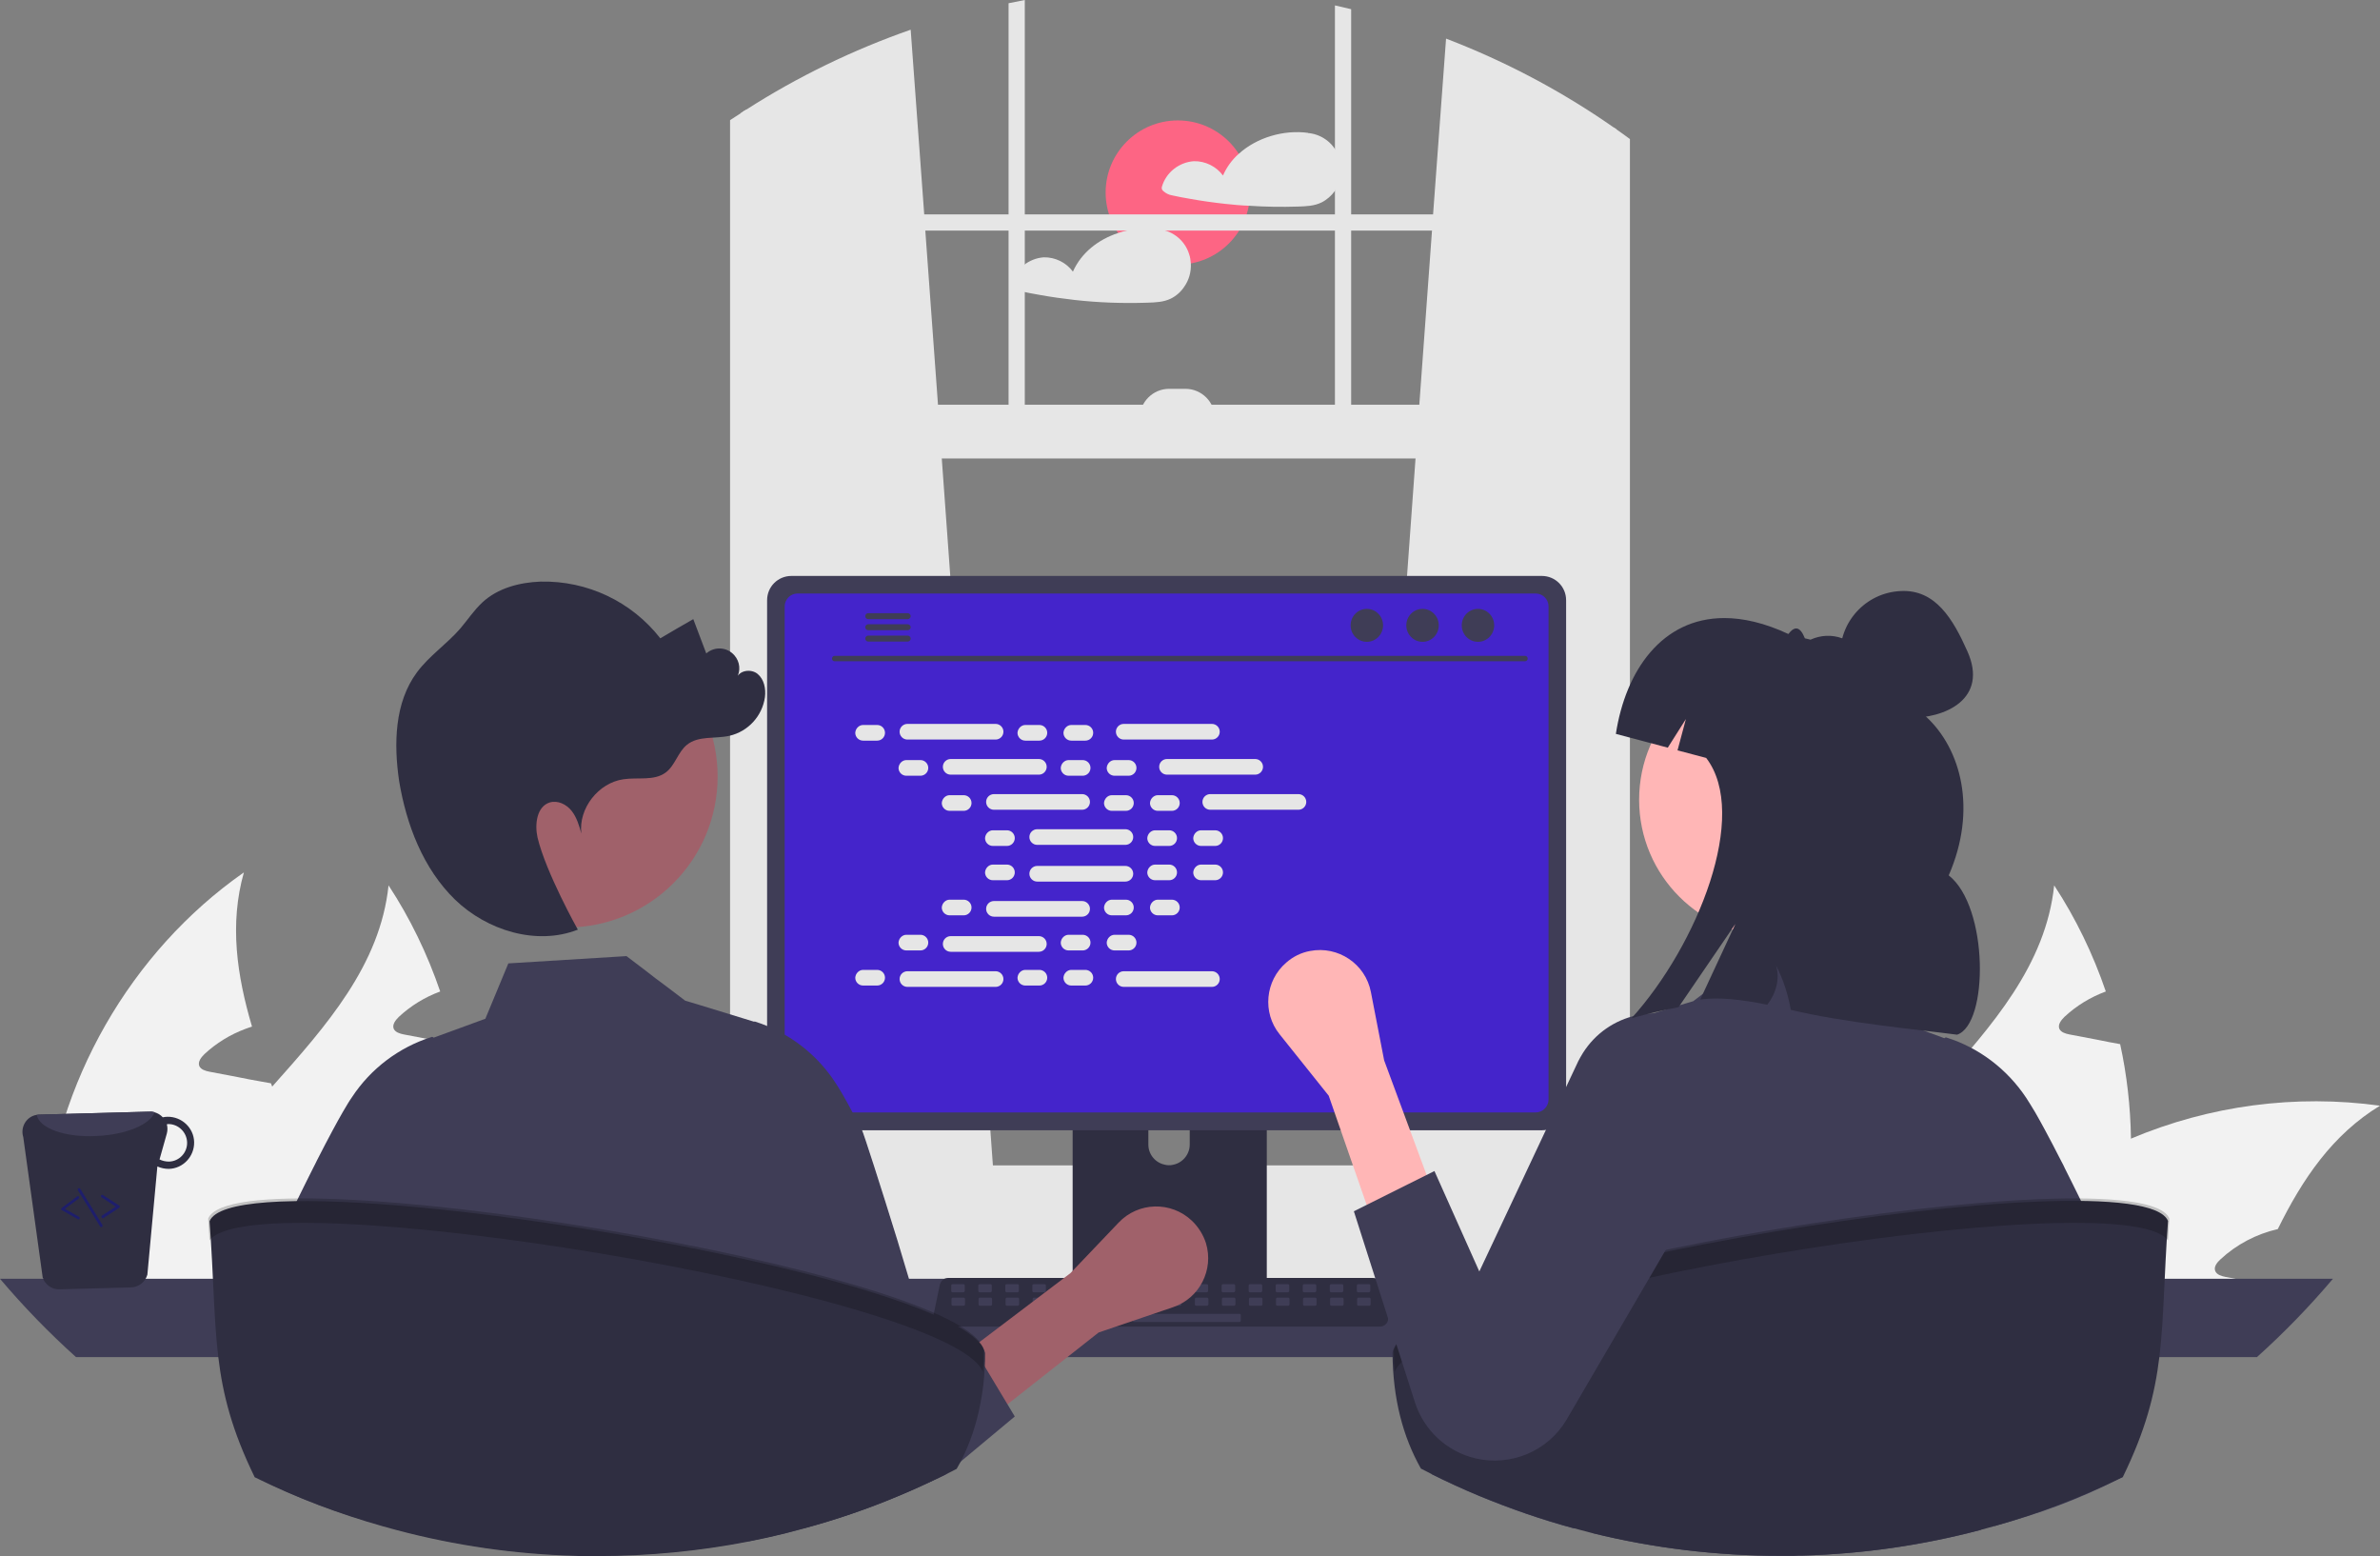 <svg width="716" height="468" viewBox="0 0 716 468" fill="none" xmlns="http://www.w3.org/2000/svg">
<rect x="0" y="0" width="716" height="468" fill="#808080" stroke="none"/>
<g clip-path="url(#clip0_141_208)">
<path d="M354.34 79.584C366.335 79.584 376.059 69.876 376.059 57.901C376.059 45.926 366.335 36.219 354.34 36.219C342.344 36.219 332.62 45.926 332.62 57.901C332.62 69.876 342.344 79.584 354.34 79.584Z" fill="#FD6584"/>
<path d="M402.903 47.588C401.682 43.527 398.103 40.523 393.792 40.035C393.711 40.035 393.711 40.035 393.629 40.035C393.548 40.035 393.548 40.035 393.467 39.954C386.227 38.98 378.092 41.335 372.642 46.288C370.609 48.075 368.982 50.349 367.924 52.785C365.891 50.024 362.555 48.4 359.139 48.481C354.665 48.806 350.76 51.892 349.54 56.196C349.377 56.764 349.622 57.251 350.11 57.576C350.76 58.145 351.574 58.551 352.387 58.713C354.177 59.119 355.966 59.444 357.837 59.769C361.417 60.419 364.914 60.906 368.575 61.312C370.934 61.555 373.293 61.799 375.733 61.88C380.614 62.205 385.576 62.286 390.538 62.124C392.978 62.043 395.338 61.962 397.534 60.906C399.161 60.094 400.544 58.876 401.601 57.414C403.391 54.572 403.879 50.917 402.903 47.588Z" fill="#E6E6E6"/>
<path d="M358.244 79.177C358.163 78.284 358.081 77.391 357.756 76.498C356.536 72.437 352.957 69.433 348.645 68.945C348.564 68.945 348.564 68.945 348.483 68.945C348.401 68.945 348.32 68.945 348.32 68.864C344.334 68.377 340.185 68.783 336.362 70.082C330.424 72.031 325.299 76.01 322.778 81.695C320.744 78.934 317.409 77.31 313.992 77.391C309.518 77.716 305.614 80.802 304.394 85.106C304.231 85.674 304.475 86.161 304.963 86.486C305.614 87.055 306.427 87.461 307.241 87.623C309.03 88.029 310.82 88.354 312.691 88.679C316.27 89.329 319.768 89.816 323.347 90.222C330.587 91.034 337.908 91.277 345.229 91.034C347.669 90.953 350.028 90.871 352.225 89.816C353.851 89.004 355.234 87.785 356.21 86.324C357.675 84.294 358.407 81.776 358.244 79.177Z" fill="#E6E6E6"/>
<path d="M641.081 342.29C641.406 357.07 639.373 371.85 635.062 385.98C634.899 386.467 634.736 387.036 634.573 387.523H545.419C546.721 381.27 548.754 375.18 551.439 369.414C558.841 353.66 570.962 340.26 582.919 326.861C599.351 308.427 615.457 290.236 617.979 266.28C624.487 276.187 629.693 286.988 633.516 298.195C628.879 299.9 624.649 302.499 621.07 305.828C620.094 306.803 619.037 308.102 619.525 309.401C620.013 310.457 621.314 310.863 622.534 311.107C625.381 311.675 628.229 312.162 631.076 312.731C633.353 313.218 635.55 313.624 637.827 314.03C639.861 323.288 640.918 332.789 641.081 342.29Z" fill="#F2F2F2"/>
<path d="M716 332.546C701.683 341.235 692.654 354.634 685.252 369.657C678.825 371.119 672.806 374.286 668.006 378.753C666.949 379.727 665.891 381.027 666.461 382.326C666.949 383.382 668.25 383.788 669.471 384.031C672.318 384.6 675.165 385.087 678.012 385.655C677.768 386.305 677.442 386.955 677.198 387.604H582.594C586.905 381.839 591.623 376.398 596.829 371.444C597.968 370.307 599.107 369.251 600.246 368.196C612.285 357.314 626.114 348.625 641.081 342.453C664.753 332.464 690.62 329.054 716 332.546Z" fill="#F2F2F2"/>
<path d="M598.375 387.523H514.264C513.776 380.783 513.857 374.043 514.345 367.302C517.68 325.805 540.294 286.257 574.459 262.382C570.067 277.893 572.344 293.322 576.9 308.752C576.249 308.995 575.598 309.158 575.029 309.401C570.392 311.107 566.162 313.705 562.583 317.035C561.607 318.009 560.549 319.309 561.037 320.608C561.525 321.664 562.827 322.07 564.047 322.313C566.894 322.882 569.741 323.369 572.588 323.938C574.866 324.425 577.144 324.831 579.421 325.237C580.479 325.399 581.536 325.643 582.594 325.805C582.757 326.13 582.838 326.536 583.001 326.861C588.288 341.478 594.145 356.258 596.829 371.282C597.48 375.017 597.968 378.834 598.212 382.651C598.294 384.275 598.375 385.899 598.375 387.523Z" fill="#F2F2F2"/>
<path d="M139.995 342.29C140.32 357.07 138.287 371.85 133.975 385.98C133.813 386.467 133.65 387.036 133.487 387.523H44.333C45.635 381.27 47.668 375.18 50.353 369.414C57.755 353.66 69.876 340.26 81.833 326.861C98.265 308.427 114.371 290.236 116.893 266.28C123.401 276.187 128.607 286.988 132.43 298.195C127.793 299.9 123.563 302.499 119.984 305.828C119.008 306.803 117.95 308.102 118.439 309.401C118.927 310.457 120.228 310.863 121.448 311.107C124.295 311.675 127.142 312.162 129.99 312.731C132.267 313.218 134.464 313.624 136.741 314.03C138.775 323.288 139.832 332.789 139.995 342.29Z" fill="#F2F2F2"/>
<path d="M214.914 332.546C200.597 341.235 191.568 354.634 184.165 369.657C177.739 371.119 171.72 374.286 166.92 378.753C165.863 379.727 164.805 381.027 165.375 382.326C165.863 383.382 167.164 383.788 168.384 384.031C171.232 384.6 174.079 385.087 176.926 385.655C176.682 386.305 176.356 386.955 176.112 387.604H81.508C85.819 381.839 90.537 376.398 95.743 371.444C96.882 370.307 98.021 369.251 99.16 368.196C111.199 357.314 125.027 348.625 139.995 342.453C163.666 332.464 189.534 329.054 214.914 332.546Z" fill="#F2F2F2"/>
<path d="M97.289 387.523H13.178C12.69 380.783 12.771 374.043 13.259 367.302C16.594 325.805 39.208 286.257 73.373 262.382C68.981 277.893 71.258 293.322 75.814 308.752C75.163 308.995 74.512 309.158 73.943 309.401C69.306 311.107 65.076 313.705 61.497 317.035C60.521 318.009 59.463 319.309 59.951 320.608C60.439 321.664 61.741 322.07 62.961 322.313C65.808 322.882 68.655 323.369 71.502 323.938C73.78 324.425 76.058 324.831 78.335 325.237C79.393 325.399 80.45 325.643 81.508 325.805C81.671 326.13 81.752 326.536 81.915 326.861C87.202 341.478 93.059 356.258 95.743 371.282C96.394 375.017 96.882 378.834 97.126 382.651C97.207 384.275 97.289 385.899 97.289 387.523Z" fill="#F2F2F2"/>
<path d="M410.305 352.279L485.468 358.938L486.281 359.019V38.898C486.037 38.736 485.712 38.492 485.468 38.33C469.768 27.367 452.848 18.434 435.034 11.613L431.129 64.479L430.804 69.351L426.981 121.812L425.842 137.972L410.468 350.492L410.305 352.279Z" fill="#E6E6E6"/>
<path d="M224.513 32.97C223.943 33.295 223.455 33.62 222.886 34.026V359.019L224.513 358.857L298.862 352.279L298.699 350.411L283.325 137.891L282.186 121.73L278.363 69.27L278.038 64.398L273.97 8.933C256.563 15.023 239.968 23.063 224.513 32.97Z" fill="#E6E6E6"/>
<path d="M222.886 34.026C221.828 34.757 220.689 35.407 219.632 36.137V363.405C219.632 371.606 224.513 378.428 231.02 380.215C232.078 380.539 233.135 380.621 234.274 380.621H475.706C476.764 380.621 477.903 380.458 478.96 380.215C481.401 379.565 483.597 378.266 485.305 376.398C488.64 372.906 490.43 368.196 490.348 363.405V41.822C489.047 40.847 487.664 39.873 486.281 38.898C486.037 38.736 485.712 38.492 485.468 38.33V363.405C485.468 364.46 485.305 365.516 485.061 366.49C483.922 371.363 480.099 374.855 475.706 374.855H234.274C228.905 374.855 224.513 369.739 224.513 363.323V32.97C223.943 33.295 223.455 33.62 222.886 34.026Z" fill="#E6E6E6"/>
<path d="M487.908 64.479H222.072V69.351H487.908V64.479Z" fill="#E6E6E6"/>
<path d="M406.482 2.761C404.855 2.355 403.228 2.03 401.601 1.624V133.018H406.482V2.761Z" fill="#E6E6E6"/>
<path d="M308.298 0C306.671 0.325 305.044 0.65 303.417 0.974V133.099H308.298V0Z" fill="#E6E6E6"/>
<path d="M169.93 372.175C169.93 374.936 170.499 377.697 171.476 380.296C171.882 381.27 172.37 382.245 172.94 383.219C173.672 384.437 174.485 385.574 175.38 386.63C179.529 391.34 185.467 394.02 191.731 394.02H510.034C522.073 394.02 531.835 384.275 531.835 372.256C531.835 360.237 522.073 350.492 510.034 350.492H191.812C179.773 350.411 170.011 360.156 169.93 372.175Z" fill="#E6E6E6"/>
<path d="M486.281 121.73H222.072V137.891H486.281V121.73Z" fill="#E6E6E6"/>
<path d="M365.484 125.791H342.87C342.87 120.918 346.856 116.939 351.736 116.939H356.617C361.498 116.939 365.484 120.918 365.484 125.791Z" fill="#E6E6E6"/>
<path d="M0 384.6C7.077 392.964 14.723 400.841 22.858 408.15H678.988C687.122 400.841 694.769 392.964 701.846 384.6H0Z" fill="#3F3D56"/>
<path d="M322.696 305.991V389.31H381.102V305.991C381.102 304.772 380.289 303.636 379.15 303.311C378.906 303.23 378.58 303.148 378.336 303.148H325.543C323.916 303.148 322.696 304.448 322.696 305.991ZM345.473 334.576C345.473 331.165 348.32 328.404 351.736 328.404C355.153 328.404 357.919 331.165 357.919 334.576V344.239C357.919 347.65 355.072 350.492 351.655 350.411C348.239 350.411 345.473 347.65 345.473 344.239V334.576Z" fill="#2F2E41"/>
<path d="M322.533 386.63V394.669C322.533 395.563 323.266 396.212 324.079 396.212H379.719C380.614 396.212 381.265 395.482 381.265 394.669V386.63H322.533Z" fill="#3F3D56"/>
<path d="M230.776 180.525V332.627C230.776 336.687 234.03 339.935 238.097 339.935H463.83C467.897 339.935 471.151 336.687 471.151 332.627V180.525C471.151 176.464 467.897 173.216 463.83 173.216H238.097C234.03 173.216 230.776 176.464 230.776 180.525Z" fill="#3F3D56"/>
<path d="M236.064 182.392V330.678C236.064 332.87 237.853 334.576 239.968 334.576H461.959C464.155 334.576 465.864 332.789 465.864 330.678V182.392C465.864 180.2 464.074 178.495 461.959 178.495H239.968C237.772 178.495 236.064 180.281 236.064 182.392Z" fill="#4424CB"/>
<path d="M281.292 398.08C281.78 398.649 282.43 398.973 283.162 398.973H415.186C416.487 398.973 417.626 397.918 417.626 396.537C417.626 396.375 417.626 396.212 417.545 396.05L415.511 386.305C415.348 385.493 414.779 384.843 413.965 384.519C413.721 384.437 413.396 384.356 413.071 384.356H285.196C284.871 384.356 284.627 384.437 284.301 384.519C283.569 384.843 283 385.493 282.756 386.305L280.722 396.05C280.641 396.781 280.803 397.512 281.292 398.08Z" fill="#2F2E41"/>
<path d="M411.85 388.66H408.597C408.353 388.66 408.19 388.498 408.19 388.254V386.63C408.19 386.386 408.353 386.224 408.597 386.224H411.85C412.095 386.224 412.257 386.386 412.257 386.63V388.254C412.257 388.416 412.095 388.66 411.85 388.66Z" fill="#3F3D56"/>
<path d="M403.716 388.66H400.462C400.218 388.66 400.055 388.498 400.055 388.254V386.63C400.055 386.386 400.218 386.224 400.462 386.224H403.716C403.96 386.224 404.123 386.386 404.123 386.63V388.254C404.123 388.416 403.96 388.66 403.716 388.66Z" fill="#3F3D56"/>
<path d="M395.581 388.66H392.328C392.084 388.66 391.921 388.498 391.921 388.254V386.63C391.921 386.386 392.084 386.224 392.328 386.224H395.581C395.825 386.224 395.988 386.386 395.988 386.63V388.254C395.988 388.416 395.825 388.66 395.581 388.66Z" fill="#3F3D56"/>
<path d="M387.447 388.66H384.193C383.949 388.66 383.786 388.498 383.786 388.254V386.63C383.786 386.386 383.949 386.224 384.193 386.224H387.447C387.691 386.224 387.854 386.386 387.854 386.63V388.254C387.854 388.416 387.691 388.66 387.447 388.66Z" fill="#3F3D56"/>
<path d="M379.312 388.66H376.059C375.815 388.66 375.652 388.498 375.652 388.254V386.63C375.652 386.386 375.815 386.224 376.059 386.224H379.312C379.556 386.224 379.719 386.386 379.719 386.63V388.254C379.719 388.416 379.556 388.66 379.312 388.66Z" fill="#3F3D56"/>
<path d="M371.178 388.66H367.924C367.68 388.66 367.517 388.498 367.517 388.254V386.63C367.517 386.386 367.68 386.224 367.924 386.224H371.178C371.422 386.224 371.585 386.386 371.585 386.63V388.254C371.585 388.416 371.422 388.66 371.178 388.66Z" fill="#3F3D56"/>
<path d="M363.043 388.66H359.79C359.546 388.66 359.383 388.498 359.383 388.254V386.63C359.383 386.386 359.546 386.224 359.79 386.224H363.043C363.287 386.224 363.45 386.386 363.45 386.63V388.254C363.45 388.416 363.287 388.66 363.043 388.66Z" fill="#3F3D56"/>
<path d="M354.909 388.66H351.655C351.411 388.66 351.248 388.498 351.248 388.254V386.63C351.248 386.386 351.411 386.224 351.655 386.224H354.909C355.153 386.224 355.316 386.386 355.316 386.63V388.254C355.316 388.416 355.153 388.66 354.909 388.66Z" fill="#3F3D56"/>
<path d="M346.774 388.66H343.52C343.276 388.66 343.114 388.498 343.114 388.254V386.63C343.114 386.386 343.276 386.224 343.52 386.224H346.774C347.018 386.224 347.181 386.386 347.181 386.63V388.254C347.181 388.416 347.018 388.66 346.774 388.66Z" fill="#3F3D56"/>
<path d="M338.64 388.66H335.386C335.142 388.66 334.979 388.498 334.979 388.254V386.63C334.979 386.386 335.142 386.224 335.386 386.224H338.64C338.884 386.224 339.047 386.386 339.047 386.63V388.254C339.047 388.416 338.884 388.66 338.64 388.66Z" fill="#3F3D56"/>
<path d="M330.505 388.66H327.251C327.007 388.66 326.845 388.498 326.845 388.254V386.63C326.845 386.386 327.007 386.224 327.251 386.224H330.505C330.749 386.224 330.912 386.386 330.912 386.63V388.254C330.912 388.416 330.749 388.66 330.505 388.66Z" fill="#3F3D56"/>
<path d="M322.371 388.66H319.117C318.873 388.66 318.71 388.498 318.71 388.254V386.63C318.71 386.386 318.873 386.224 319.117 386.224H322.371C322.615 386.224 322.777 386.386 322.777 386.63V388.254C322.777 388.416 322.615 388.66 322.371 388.66Z" fill="#3F3D56"/>
<path d="M314.236 388.66H310.983C310.738 388.66 310.576 388.498 310.576 388.254V386.63C310.576 386.386 310.738 386.224 310.983 386.224H314.236C314.48 386.224 314.643 386.386 314.643 386.63V388.254C314.643 388.416 314.48 388.66 314.236 388.66Z" fill="#3F3D56"/>
<path d="M306.102 388.66H302.848C302.604 388.66 302.441 388.498 302.441 388.254V386.63C302.441 386.386 302.604 386.224 302.848 386.224H306.102C306.346 386.224 306.509 386.386 306.509 386.63V388.254C306.509 388.416 306.346 388.66 306.102 388.66Z" fill="#3F3D56"/>
<path d="M297.967 388.66H294.713C294.469 388.66 294.307 388.498 294.307 388.254V386.63C294.307 386.386 294.469 386.224 294.713 386.224H297.967C298.211 386.224 298.374 386.386 298.374 386.63V388.254C298.374 388.416 298.211 388.66 297.967 388.66Z" fill="#3F3D56"/>
<path d="M289.833 388.66H286.579C286.335 388.66 286.172 388.498 286.172 388.254V386.63C286.172 386.386 286.335 386.224 286.579 386.224H289.833C290.077 386.224 290.239 386.386 290.239 386.63V388.254C290.239 388.416 290.077 388.66 289.833 388.66Z" fill="#3F3D56"/>
<path d="M411.932 392.72H408.678C408.434 392.72 408.271 392.558 408.271 392.314V390.69C408.271 390.447 408.434 390.284 408.678 390.284H411.932C412.176 390.284 412.338 390.447 412.338 390.69V392.314C412.338 392.477 412.176 392.72 411.932 392.72Z" fill="#3F3D56"/>
<path d="M403.797 392.72H400.543C400.299 392.72 400.137 392.558 400.137 392.314V390.69C400.137 390.447 400.299 390.284 400.543 390.284H403.797C404.041 390.284 404.204 390.447 404.204 390.69V392.314C404.204 392.477 404.041 392.72 403.797 392.72Z" fill="#3F3D56"/>
<path d="M395.663 392.72H392.409C392.165 392.72 392.002 392.558 392.002 392.314V390.69C392.002 390.447 392.165 390.284 392.409 390.284H395.663C395.907 390.284 396.069 390.447 396.069 390.69V392.314C396.069 392.477 395.907 392.72 395.663 392.72Z" fill="#3F3D56"/>
<path d="M387.528 392.72H384.274C384.03 392.72 383.868 392.558 383.868 392.314V390.69C383.868 390.447 384.03 390.284 384.274 390.284H387.528C387.772 390.284 387.935 390.447 387.935 390.69V392.314C387.935 392.477 387.772 392.72 387.528 392.72Z" fill="#3F3D56"/>
<path d="M379.394 392.72H376.14C375.896 392.72 375.733 392.558 375.733 392.314V390.69C375.733 390.447 375.896 390.284 376.14 390.284H379.394C379.638 390.284 379.801 390.447 379.801 390.69V392.314C379.801 392.477 379.638 392.72 379.394 392.72Z" fill="#3F3D56"/>
<path d="M371.259 392.72H368.005C367.761 392.72 367.599 392.558 367.599 392.314V390.69C367.599 390.447 367.761 390.284 368.005 390.284H371.259C371.503 390.284 371.666 390.447 371.666 390.69V392.314C371.666 392.477 371.503 392.72 371.259 392.72Z" fill="#3F3D56"/>
<path d="M363.125 392.72H359.871C359.627 392.72 359.464 392.558 359.464 392.314V390.69C359.464 390.447 359.627 390.284 359.871 390.284H363.125C363.369 390.284 363.531 390.447 363.531 390.69V392.314C363.531 392.477 363.369 392.72 363.125 392.72Z" fill="#3F3D56"/>
<path d="M354.99 392.72H351.736C351.492 392.72 351.33 392.558 351.33 392.314V390.69C351.33 390.447 351.492 390.284 351.736 390.284H354.99C355.234 390.284 355.397 390.447 355.397 390.69V392.314C355.397 392.477 355.234 392.72 354.99 392.72Z" fill="#3F3D56"/>
<path d="M346.856 392.72H343.602C343.358 392.72 343.195 392.558 343.195 392.314V390.69C343.195 390.447 343.358 390.284 343.602 390.284H346.856C347.1 390.284 347.262 390.447 347.262 390.69V392.314C347.262 392.477 347.1 392.72 346.856 392.72Z" fill="#3F3D56"/>
<path d="M338.721 392.72H335.467C335.223 392.72 335.061 392.558 335.061 392.314V390.69C335.061 390.447 335.223 390.284 335.467 390.284H338.721C338.965 390.284 339.128 390.447 339.128 390.69V392.314C339.128 392.477 338.965 392.72 338.721 392.72Z" fill="#3F3D56"/>
<path d="M330.587 392.72H327.333C327.089 392.72 326.926 392.558 326.926 392.314V390.69C326.926 390.447 327.089 390.284 327.333 390.284H330.587C330.831 390.284 330.993 390.447 330.993 390.69V392.314C330.993 392.477 330.831 392.72 330.587 392.72Z" fill="#3F3D56"/>
<path d="M322.452 392.72H319.198C318.954 392.72 318.792 392.558 318.792 392.314V390.69C318.792 390.447 318.954 390.284 319.198 390.284H322.452C322.696 390.284 322.859 390.447 322.859 390.69V392.314C322.859 392.477 322.696 392.72 322.452 392.72Z" fill="#3F3D56"/>
<path d="M314.318 392.72H311.064C310.82 392.72 310.657 392.558 310.657 392.314V390.69C310.657 390.447 310.82 390.284 311.064 390.284H314.318C314.562 390.284 314.724 390.447 314.724 390.69V392.314C314.724 392.477 314.562 392.72 314.318 392.72Z" fill="#3F3D56"/>
<path d="M306.183 392.72H302.929C302.685 392.72 302.523 392.558 302.523 392.314V390.69C302.523 390.447 302.685 390.284 302.929 390.284H306.183C306.427 390.284 306.59 390.447 306.59 390.69V392.314C306.59 392.477 306.427 392.72 306.183 392.72Z" fill="#3F3D56"/>
<path d="M298.049 392.72H294.795C294.551 392.72 294.388 392.558 294.388 392.314V390.69C294.388 390.447 294.551 390.284 294.795 390.284H298.049C298.293 390.284 298.455 390.447 298.455 390.69V392.314C298.455 392.477 298.293 392.72 298.049 392.72Z" fill="#3F3D56"/>
<path d="M289.914 392.72H286.66C286.416 392.72 286.254 392.558 286.254 392.314V390.69C286.254 390.447 286.416 390.284 286.66 390.284H289.914C290.158 390.284 290.321 390.447 290.321 390.69V392.314C290.321 392.477 290.158 392.72 289.914 392.72Z" fill="#3F3D56"/>
<path d="M372.886 397.593H341.162C340.918 397.593 340.755 397.431 340.755 397.187V395.563C340.755 395.319 340.918 395.157 341.162 395.157H372.886C373.13 395.157 373.293 395.319 373.293 395.563V397.187C373.293 397.349 373.13 397.593 372.886 397.593Z" fill="#3F3D56"/>
<path d="M251.113 198.878H458.787C459.275 198.878 459.6 198.472 459.6 198.066C459.6 197.66 459.275 197.254 458.787 197.254H251.113C250.624 197.254 250.299 197.66 250.299 198.066C250.299 198.553 250.624 198.878 251.113 198.878Z" fill="#3F3D56"/>
<path d="M444.633 193.031C447.328 193.031 449.513 190.813 449.513 188.077C449.513 185.341 447.328 183.123 444.633 183.123C441.937 183.123 439.752 185.341 439.752 188.077C439.752 190.813 441.937 193.031 444.633 193.031Z" fill="#3F3D56"/>
<path d="M427.957 193.031C430.652 193.031 432.837 190.813 432.837 188.077C432.837 185.341 430.652 183.123 427.957 183.123C425.261 183.123 423.076 185.341 423.076 188.077C423.076 190.813 425.261 193.031 427.957 193.031Z" fill="#3F3D56"/>
<path d="M411.2 193.031C413.895 193.031 416.08 190.813 416.08 188.077C416.08 185.341 413.895 183.123 411.2 183.123C408.504 183.123 406.319 185.341 406.319 188.077C406.319 190.813 408.504 193.031 411.2 193.031Z" fill="#3F3D56"/>
<path d="M260.304 185.316C260.304 185.803 260.711 186.209 261.199 186.209H273.076C273.564 186.209 273.97 185.803 273.97 185.316C273.97 184.829 273.564 184.423 273.076 184.423H261.199C260.711 184.423 260.304 184.829 260.304 185.316Z" fill="#3F3D56"/>
<path d="M260.304 188.645C260.304 189.133 260.711 189.539 261.199 189.539H273.076C273.564 189.539 273.97 189.133 273.97 188.645C273.97 188.158 273.564 187.752 273.076 187.752H261.199C260.711 187.752 260.304 188.158 260.304 188.645Z" fill="#3F3D56"/>
<path d="M260.304 192.056C260.304 192.543 260.711 192.95 261.199 192.95H273.076C273.564 192.95 273.97 192.543 273.97 192.056C273.97 191.569 273.564 191.163 273.076 191.163H261.199C260.711 191.163 260.304 191.569 260.304 192.056Z" fill="#3F3D56"/>
<path d="M259.654 218.043H263.884C265.185 218.043 266.243 219.098 266.243 220.398C266.243 221.697 265.185 222.753 263.884 222.753H259.654C258.352 222.753 257.295 221.697 257.295 220.398C257.376 219.098 258.434 218.043 259.654 218.043Z" fill="#E6E6E6"/>
<path d="M308.461 218.043H312.691C313.992 218.043 315.05 219.098 315.05 220.398C315.05 221.697 313.992 222.753 312.691 222.753H308.461C307.159 222.753 306.102 221.697 306.102 220.398C306.183 219.098 307.241 218.043 308.461 218.043Z" fill="#E6E6E6"/>
<path d="M322.289 218.043H326.519C327.821 218.043 328.878 219.098 328.878 220.398C328.878 221.697 327.821 222.753 326.519 222.753H322.289C320.988 222.753 319.93 221.697 319.93 220.398C320.012 219.098 321.069 218.043 322.289 218.043Z" fill="#E6E6E6"/>
<path d="M272.994 217.718H299.513C300.814 217.718 301.872 218.774 301.872 220.073C301.872 221.372 300.814 222.428 299.513 222.428H272.994C271.693 222.428 270.635 221.372 270.635 220.073C270.635 218.774 271.693 217.718 272.994 217.718Z" fill="#E6E6E6"/>
<path d="M338.07 217.718H364.589C365.89 217.718 366.948 218.774 366.948 220.073C366.948 221.372 365.89 222.428 364.589 222.428H338.07C336.769 222.428 335.711 221.372 335.711 220.073C335.711 218.774 336.769 217.718 338.07 217.718Z" fill="#E6E6E6"/>
<path d="M272.669 228.6H276.899C278.2 228.6 279.258 229.655 279.258 230.955C279.258 232.254 278.2 233.31 276.899 233.31H272.669C271.367 233.31 270.31 232.254 270.31 230.955C270.391 229.655 271.449 228.6 272.669 228.6Z" fill="#E6E6E6"/>
<path d="M321.476 228.6H325.706C327.007 228.6 328.065 229.655 328.065 230.955C328.065 232.254 327.007 233.31 325.706 233.31H321.476C320.174 233.31 319.117 232.254 319.117 230.955C319.198 229.655 320.256 228.6 321.476 228.6Z" fill="#E6E6E6"/>
<path d="M335.305 228.6H339.535C340.836 228.6 341.894 229.655 341.894 230.955C341.894 232.254 340.836 233.31 339.535 233.31H335.305C334.003 233.31 332.946 232.254 332.946 230.955C333.027 229.655 334.085 228.6 335.305 228.6Z" fill="#E6E6E6"/>
<path d="M286.01 228.275H312.528C313.83 228.275 314.887 229.331 314.887 230.63C314.887 231.929 313.83 232.985 312.528 232.985H286.01C284.708 232.985 283.651 231.929 283.651 230.63C283.651 229.331 284.708 228.275 286.01 228.275Z" fill="#E6E6E6"/>
<path d="M351.086 228.275H377.604C378.906 228.275 379.963 229.331 379.963 230.63C379.963 231.929 378.906 232.985 377.604 232.985H351.086C349.784 232.985 348.727 231.929 348.727 230.63C348.727 229.331 349.784 228.275 351.086 228.275Z" fill="#E6E6E6"/>
<path d="M285.684 239.157H289.914C291.216 239.157 292.273 240.212 292.273 241.512C292.273 242.811 291.216 243.867 289.914 243.867H285.684C284.383 243.867 283.325 242.811 283.325 241.512C283.407 240.212 284.464 239.157 285.684 239.157Z" fill="#E6E6E6"/>
<path d="M334.491 239.157H338.721C340.023 239.157 341.08 240.212 341.08 241.512C341.08 242.811 340.023 243.867 338.721 243.867H334.491C333.19 243.867 332.132 242.811 332.132 241.512C332.214 240.212 333.271 239.157 334.491 239.157Z" fill="#E6E6E6"/>
<path d="M348.32 239.157H352.55C353.851 239.157 354.909 240.212 354.909 241.512C354.909 242.811 353.851 243.867 352.55 243.867H348.32C347.018 243.867 345.961 242.811 345.961 241.512C346.042 240.212 347.1 239.157 348.32 239.157Z" fill="#E6E6E6"/>
<path d="M299.025 238.832H325.543C326.845 238.832 327.902 239.888 327.902 241.187C327.902 242.486 326.845 243.542 325.543 243.542H299.025C297.723 243.542 296.666 242.486 296.666 241.187C296.666 239.888 297.723 238.832 299.025 238.832Z" fill="#E6E6E6"/>
<path d="M364.101 238.832H390.619C391.921 238.832 392.978 239.888 392.978 241.187C392.978 242.486 391.921 243.542 390.619 243.542H364.101C362.799 243.542 361.742 242.486 361.742 241.187C361.742 239.888 362.799 238.832 364.101 238.832Z" fill="#E6E6E6"/>
<path d="M298.699 249.714H302.929C304.231 249.714 305.288 250.769 305.288 252.069C305.288 253.368 304.231 254.424 302.929 254.424H298.699C297.398 254.424 296.34 253.368 296.34 252.069C296.422 250.769 297.479 249.714 298.699 249.714Z" fill="#E6E6E6"/>
<path d="M347.506 249.714H351.736C353.038 249.714 354.095 250.769 354.095 252.069C354.095 253.368 353.038 254.424 351.736 254.424H347.506C346.205 254.424 345.147 253.368 345.147 252.069C345.229 250.769 346.286 249.714 347.506 249.714Z" fill="#E6E6E6"/>
<path d="M361.335 249.714H365.565C366.867 249.714 367.924 250.769 367.924 252.069C367.924 253.368 366.867 254.424 365.565 254.424H361.335C360.034 254.424 358.976 253.368 358.976 252.069C359.057 250.769 360.115 249.714 361.335 249.714Z" fill="#E6E6E6"/>
<path d="M312.04 249.389H338.559C339.86 249.389 340.918 250.445 340.918 251.744C340.918 253.043 339.86 254.099 338.559 254.099H312.04C310.739 254.099 309.681 253.043 309.681 251.744C309.681 250.445 310.739 249.389 312.04 249.389Z" fill="#E6E6E6"/>
<path d="M308.461 291.698H312.691C313.992 291.698 315.05 292.754 315.05 294.053C315.05 295.352 313.992 296.408 312.691 296.408H308.461C307.159 296.408 306.102 295.352 306.102 294.053C306.183 292.754 307.241 291.698 308.461 291.698Z" fill="#E6E6E6"/>
<path d="M322.289 291.698H326.519C327.821 291.698 328.878 292.754 328.878 294.053C328.878 295.352 327.821 296.408 326.519 296.408H322.289C320.988 296.408 319.93 295.352 319.93 294.053C320.012 292.754 321.069 291.698 322.289 291.698Z" fill="#E6E6E6"/>
<path d="M338.07 292.104H364.589C365.89 292.104 366.948 293.16 366.948 294.459C366.948 295.758 365.89 296.814 364.589 296.814H338.07C336.769 296.814 335.711 295.758 335.711 294.459C335.711 293.16 336.769 292.104 338.07 292.104Z" fill="#E6E6E6"/>
<path d="M259.654 291.698H263.884C265.185 291.698 266.243 292.754 266.243 294.053C266.243 295.352 265.185 296.408 263.884 296.408H259.654C258.352 296.408 257.295 295.352 257.295 294.053C257.376 292.754 258.434 291.698 259.654 291.698Z" fill="#E6E6E6"/>
<path d="M272.994 292.104H299.513C300.814 292.104 301.872 293.16 301.872 294.459C301.872 295.758 300.814 296.814 299.513 296.814H272.994C271.693 296.814 270.635 295.758 270.635 294.459C270.635 293.16 271.693 292.104 272.994 292.104Z" fill="#E6E6E6"/>
<path d="M272.669 281.141H276.899C278.2 281.141 279.258 282.197 279.258 283.496C279.258 284.795 278.2 285.851 276.899 285.851H272.669C271.367 285.851 270.31 284.795 270.31 283.496C270.391 282.197 271.449 281.141 272.669 281.141Z" fill="#E6E6E6"/>
<path d="M321.476 281.141H325.706C327.007 281.141 328.065 282.197 328.065 283.496C328.065 284.795 327.007 285.851 325.706 285.851H321.476C320.174 285.851 319.117 284.795 319.117 283.496C319.198 282.197 320.256 281.141 321.476 281.141Z" fill="#E6E6E6"/>
<path d="M335.305 281.141H339.535C340.836 281.141 341.894 282.197 341.894 283.496C341.894 284.795 340.836 285.851 339.535 285.851H335.305C334.003 285.851 332.946 284.795 332.946 283.496C333.027 282.197 334.085 281.141 335.305 281.141Z" fill="#E6E6E6"/>
<path d="M286.01 281.547H312.528C313.83 281.547 314.887 282.603 314.887 283.902C314.887 285.201 313.83 286.257 312.528 286.257H286.01C284.708 286.257 283.651 285.201 283.651 283.902C283.651 282.603 284.708 281.547 286.01 281.547Z" fill="#E6E6E6"/>
<path d="M285.684 270.584H289.914C291.216 270.584 292.273 271.64 292.273 272.939C292.273 274.238 291.216 275.294 289.914 275.294H285.684C284.383 275.294 283.325 274.238 283.325 272.939C283.407 271.64 284.464 270.584 285.684 270.584Z" fill="#E6E6E6"/>
<path d="M334.491 270.584H338.721C340.023 270.584 341.08 271.64 341.08 272.939C341.08 274.238 340.023 275.294 338.721 275.294H334.491C333.19 275.294 332.132 274.238 332.132 272.939C332.214 271.64 333.271 270.584 334.491 270.584Z" fill="#E6E6E6"/>
<path d="M348.32 270.584H352.55C353.851 270.584 354.909 271.64 354.909 272.939C354.909 274.238 353.851 275.294 352.55 275.294H348.32C347.018 275.294 345.961 274.238 345.961 272.939C346.042 271.64 347.1 270.584 348.32 270.584Z" fill="#E6E6E6"/>
<path d="M299.025 270.99H325.543C326.845 270.99 327.902 272.046 327.902 273.345C327.902 274.644 326.845 275.7 325.543 275.7H299.025C297.723 275.7 296.666 274.644 296.666 273.345C296.666 272.046 297.723 270.99 299.025 270.99Z" fill="#E6E6E6"/>
<path d="M298.699 260.027H302.929C304.231 260.027 305.288 261.083 305.288 262.382C305.288 263.681 304.231 264.737 302.929 264.737H298.699C297.398 264.737 296.34 263.681 296.34 262.382C296.422 261.083 297.479 260.027 298.699 260.027Z" fill="#E6E6E6"/>
<path d="M347.506 260.027H351.736C353.038 260.027 354.095 261.083 354.095 262.382C354.095 263.681 353.038 264.737 351.736 264.737H347.506C346.205 264.737 345.147 263.681 345.147 262.382C345.229 261.083 346.286 260.027 347.506 260.027Z" fill="#E6E6E6"/>
<path d="M361.335 260.027H365.565C366.867 260.027 367.924 261.083 367.924 262.382C367.924 263.681 366.867 264.737 365.565 264.737H361.335C360.034 264.737 358.976 263.681 358.976 262.382C359.057 261.083 360.115 260.027 361.335 260.027Z" fill="#E6E6E6"/>
<path d="M312.04 260.433H338.559C339.86 260.433 340.918 261.489 340.918 262.788C340.918 264.087 339.86 265.143 338.559 265.143H312.04C310.739 265.143 309.681 264.087 309.681 262.788C309.681 261.489 310.739 260.433 312.04 260.433Z" fill="#E6E6E6"/>
<path d="M284.627 443.394C284.464 443.475 284.301 443.557 284.057 443.638C282.918 444.206 281.78 444.775 280.641 445.262C277.224 446.886 273.726 448.429 270.229 449.891C260.955 453.789 251.438 457.037 241.758 459.636C240.131 449.485 238.585 425.61 237.04 408.069C236.796 404.739 236.47 401.653 236.226 398.973C235.982 395.4 235.413 391.827 234.681 388.335C234.599 388.092 234.518 387.767 234.355 387.523C234.518 388.904 234.681 393.127 234.843 398.892C234.925 401.572 235.006 404.658 235.087 407.988C235.494 424.879 235.901 447.942 236.308 461.016C235.169 461.26 234.03 461.585 232.891 461.828C232.159 461.991 231.427 462.153 230.695 462.315C229.8 462.478 228.905 462.722 228.092 462.884C227.197 463.046 226.221 463.29 225.326 463.452C210.277 466.376 195.066 467.838 179.691 467.838C178.715 467.838 177.658 467.838 176.682 467.838C176.356 467.838 176.031 467.838 175.787 467.838C174.892 467.838 173.997 467.838 173.021 467.756C154.963 467.269 136.985 464.671 119.496 460.042L120.228 407.988L120.309 398.892L120.391 395.482C119.984 396.618 119.74 397.755 119.659 398.892C119.333 401.085 119.089 404.252 118.764 407.988C117.625 422.443 116.486 445.668 115.347 458.905C101.275 454.926 91.025 451.271 78.173 444.856C77.685 444.612 77.197 444.369 76.709 444.125C76.79 443.475 76.871 442.907 76.953 442.257C78.417 432.187 76.709 419.032 78.335 407.988C79.556 399.542 80.857 391.34 82.077 384.437C83.623 376.154 85.168 369.576 86.714 366.409C88.504 362.755 90.293 359.101 92.001 355.69C92.734 354.228 93.466 352.766 94.198 351.305C94.604 350.492 95.011 349.762 95.337 349.031C97.045 345.62 98.753 342.453 100.217 339.692C101.275 337.743 102.251 335.956 103.146 334.413C104.203 332.627 105.098 331.084 105.911 329.947C111.524 321.42 119.984 315.005 129.746 311.919L129.99 311.838L130.234 311.919L130.478 312.081L146.015 306.397L152.929 289.749L188.477 287.557L194.252 291.942L197.181 294.216L200.353 296.571L206.129 300.956L207.756 301.443L210.196 302.174L226.872 307.29L227.034 307.209L227.278 307.29C236.145 310.132 243.954 315.654 249.567 323.125C250.136 323.856 250.624 324.587 251.113 325.318C252.495 327.348 254.285 330.434 256.4 334.413C257.295 336.038 258.19 337.824 259.247 339.692C259.816 340.829 264.941 356.745 269.985 373.068C274.621 388.335 279.177 403.927 279.746 407.906C279.827 408.637 279.99 409.368 280.071 410.099C280.722 414.728 281.454 419.357 282.024 423.904C283 430.644 283.895 437.141 284.789 442.907C284.627 443.232 284.627 443.313 284.627 443.394Z" fill="#3F3D56"/>
<path opacity="0.2" d="M246.964 384.6L240.049 357.964L233.949 380.945L246.964 384.6Z" fill="black"/>
<path d="M12.852 384.275C13.585 386.386 15.618 387.848 17.896 387.767L39.452 387.198C41.73 387.117 43.682 385.574 44.333 383.382L47.343 350.817C48.4 351.305 49.62 351.548 50.759 351.548C55.071 351.467 58.487 347.813 58.406 343.509C58.324 339.205 54.664 335.794 50.353 335.875C49.864 335.875 49.376 335.956 48.97 336.037C47.912 334.901 46.529 334.332 44.984 334.332L11.795 335.225C11.551 335.225 11.226 335.307 10.982 335.307C8.134 335.794 6.345 338.555 6.833 341.316C6.914 341.56 6.914 341.803 6.996 341.966L12.852 384.275ZM47.994 348.706L50.19 340.91C50.434 340.017 50.434 339.042 50.19 338.149C50.271 338.149 50.353 338.068 50.515 338.068C53.606 337.986 56.209 340.504 56.291 343.59C56.372 346.676 53.932 349.274 50.841 349.356C49.783 349.356 48.807 349.112 47.994 348.706Z" fill="#2F2E41"/>
<path d="M11.063 335.307C11.795 339.367 19.686 342.209 29.284 341.641C38.07 341.235 45.228 338.149 46.529 334.495C46.041 334.332 45.553 334.251 45.065 334.332L11.876 335.225C11.632 335.225 11.388 335.225 11.063 335.307Z" fill="#3F3D56"/>
<path d="M30.992 366.409C31.074 366.409 31.074 366.409 31.155 366.328L35.873 363.242C36.036 363.08 36.117 362.836 35.955 362.674C35.955 362.592 35.873 362.592 35.873 362.592L30.992 359.425C30.83 359.263 30.586 359.344 30.423 359.507C30.26 359.669 30.342 359.913 30.504 360.075L34.816 362.917L30.667 365.597C30.504 365.76 30.423 366.003 30.586 366.166C30.667 366.328 30.83 366.409 30.992 366.409Z" fill="#1E1E6C"/>
<path d="M23.672 366.734C23.916 366.653 23.997 366.49 23.997 366.247C23.997 366.166 23.916 366.084 23.834 366.003L19.523 363.567L23.672 360.481C23.834 360.319 23.916 360.075 23.753 359.913C23.59 359.75 23.346 359.669 23.183 359.831L18.547 363.323C18.384 363.486 18.303 363.729 18.465 363.892C18.465 363.973 18.547 363.973 18.628 363.973L23.509 366.734C23.427 366.734 23.509 366.734 23.672 366.734Z" fill="#1E1E6C"/>
<path d="M30.586 369.089C30.586 369.089 30.667 369.089 30.667 369.008C30.83 368.927 30.911 368.602 30.83 368.439L24.16 357.558C24.078 357.395 23.753 357.314 23.59 357.395C23.427 357.476 23.346 357.72 23.427 357.964L30.098 368.845C30.179 369.008 30.423 369.089 30.586 369.089Z" fill="#1E1E6C"/>
<path d="M638.641 444.206C638.153 444.45 637.665 444.693 637.177 444.937C624.324 451.352 614.074 455.007 600.002 458.986C598.782 445.749 597.643 422.442 596.585 408.069C596.26 404.333 596.016 401.166 595.69 398.973C595.609 397.755 595.365 396.618 594.958 395.563L595.04 398.973L595.202 408.069L595.935 460.123C578.445 464.752 560.468 467.35 542.409 467.838C541.433 467.838 540.539 467.838 539.644 467.919C539.318 467.919 538.993 467.919 538.668 467.919C537.691 467.919 536.634 467.919 535.658 467.919C516.623 467.919 497.588 465.645 479.123 461.097C479.53 448.023 479.936 424.96 480.262 408.069C480.343 404.739 480.424 401.653 480.506 398.973C480.668 393.126 480.831 388.985 480.994 387.604C480.831 387.848 480.75 388.092 480.668 388.416C479.936 391.908 479.367 395.481 479.123 399.055C478.879 401.734 478.553 404.82 478.309 408.15C476.764 425.691 475.218 449.566 473.591 459.717C463.911 457.118 454.394 453.789 445.121 449.972C440.24 447.942 435.441 445.749 430.723 443.394C431.617 437.547 432.512 430.969 433.488 424.229C434.22 418.951 435.034 413.51 435.766 408.15C436.986 399.867 478.472 310.619 488.234 307.452L488.478 307.371L488.64 307.452L505.316 302.336L507.756 301.605L509.383 301.118L515.159 296.733L518.25 294.378L521.178 292.104L526.954 287.719L562.502 289.911L569.416 306.559L584.953 312.244L585.197 312.081L585.441 312L585.685 312.081C595.446 315.167 603.825 321.582 609.519 330.109C610.251 331.246 611.227 332.789 612.285 334.576C613.18 336.119 614.156 337.905 615.213 339.854C616.678 342.615 618.386 345.782 620.094 349.193C620.501 349.924 620.908 350.736 621.233 351.467C621.965 352.929 622.697 354.39 623.429 355.852C625.137 359.263 626.927 362.917 628.717 366.572C630.262 369.739 631.808 376.316 633.353 384.6C634.655 391.502 635.875 399.623 637.095 408.15C638.722 419.113 637.014 432.269 638.478 442.42C638.478 442.988 638.559 443.638 638.641 444.206Z" fill="#3F3D56"/>
<path d="M534.438 281.791C557.26 281.791 575.761 263.321 575.761 240.537C575.761 217.754 557.26 199.284 534.438 199.284C511.615 199.284 493.114 217.754 493.114 240.537C493.114 263.321 511.615 281.791 534.438 281.791Z" fill="#FFB6B6"/>
<path opacity="0.2" d="M468.304 384.6L475.218 357.964L481.319 380.945L468.304 384.6Z" fill="black"/>
<path d="M652.225 367.221C649.785 401.247 652.307 416.189 638.641 444.206C626.195 450.297 613.261 455.25 600.002 458.986C598.619 459.392 597.236 459.717 595.853 460.123C578.364 464.752 560.387 467.35 542.328 467.838C541.352 467.838 540.457 467.838 539.562 467.919C539.237 467.919 538.912 467.919 538.586 467.919C537.61 467.919 536.553 467.919 535.576 467.919C516.542 467.919 497.507 465.645 479.042 461.097C477.171 460.61 475.381 460.123 473.51 459.636C463.83 457.037 454.313 453.707 445.039 449.891C440.159 447.86 435.359 445.668 430.641 443.313C429.584 442.744 428.526 442.257 427.469 441.689C422.1 432.187 419.009 420.737 418.927 406.851C422.588 383.057 643.928 346.676 652.225 367.221Z" fill="#2F2E41"/>
<path opacity="0.2" d="M652.225 373.068C652.388 370.957 652.469 368.764 652.632 366.49C644.416 345.945 423.076 382.326 419.334 406.201C419.334 408.394 419.416 410.505 419.578 412.616C428.608 389.066 638.885 354.472 652.225 373.068Z" fill="black"/>
<path d="M413.396 368.845L431.536 359.75L416.406 318.903L412.42 298.357C410.793 289.912 402.577 284.389 394.117 286.014C391.433 286.501 388.993 287.719 386.959 289.506C380.614 294.946 379.719 304.529 384.925 311.026L399.73 329.541L413.396 368.845Z" fill="#FFB6B6"/>
<path d="M431.536 352.198L407.295 364.298L425.679 421.793C428.364 430.157 435.278 436.573 443.819 438.603C454.475 441.12 465.62 436.491 471.232 427.071L519.958 343.671C527.117 331.733 523.456 316.223 511.661 308.752C499.622 301.199 483.76 304.691 476.195 316.71C475.706 317.522 475.218 318.334 474.812 319.146L445.039 382.407L431.536 352.198Z" fill="#3F3D56"/>
<path d="M170.418 278.948C195.532 278.948 215.89 258.624 215.89 233.553C215.89 208.482 195.532 188.158 170.418 188.158C145.305 188.158 124.946 208.482 124.946 233.553C124.946 258.624 145.305 278.948 170.418 278.948Z" fill="#A0616A"/>
<path d="M125.434 202.207C129.095 197.253 134.464 193.68 138.531 188.97C140.727 186.372 142.598 183.529 145.12 181.174C149.756 176.87 156.264 175.165 162.609 174.921C176.682 174.597 190.022 180.931 198.645 191.975C201.98 190.026 205.234 188.077 208.569 186.209C209.87 189.62 211.172 193.112 212.474 196.523C214.995 194.33 218.737 194.574 220.933 197.091C222.642 199.04 222.886 201.801 221.584 203.994C222.398 201.557 225.977 201.07 227.929 202.694C229.881 204.319 230.451 207.161 230.125 209.678C229.312 215.363 225.082 219.992 219.469 221.291C215.158 222.265 210.115 221.21 206.698 223.971C203.932 226.163 203.119 230.224 200.272 232.335C196.774 234.934 191.893 233.716 187.582 234.365C180.017 235.421 173.997 243.136 174.892 250.688C174.241 248.333 173.509 245.816 171.964 243.867C170.418 241.918 167.815 240.618 165.375 241.349C161.47 242.567 160.819 247.927 161.714 251.906C164.236 262.463 173.835 279.598 173.835 279.598C161.389 284.471 146.503 279.842 136.904 270.584C127.305 261.245 122.262 248.089 120.065 234.853C118.439 223.727 118.683 211.302 125.434 202.207Z" fill="#2F2E41"/>
<path d="M586.255 263.275C594.877 243.461 589.996 225.27 579.422 215.525C575.273 206.268 569.742 199.121 563.478 197.416C560.387 195.467 557.458 193.193 554.205 191.975C551.113 190.838 547.697 191 544.687 192.381L542.979 191.975C541.515 188.321 539.888 188.239 538.017 190.676C530.859 187.346 524.432 185.884 518.738 185.884C500.029 185.884 489.047 201.639 486.119 220.722L501.737 224.864L507.187 216.256L504.665 225.676L513.288 227.95C526.385 245.004 510.685 284.308 490.837 306.234C495.555 304.935 500.273 303.798 504.991 302.905L522.073 277.893L511.498 300.631C517.03 299.819 524.025 300.631 531.672 302.174C534.275 298.844 535.577 294.297 534.275 290.318C536.471 294.54 537.936 299.088 538.749 303.717C554.937 307.615 576.981 309.645 588.776 311.188C598.294 308.021 598.294 272.695 586.255 263.275Z" fill="#2F2E41"/>
<path d="M591.867 195.873C598.212 210.084 585.441 216.175 573.727 215.931C563.152 215.769 554.123 208.379 553.635 197.822C553.066 187.265 561.2 178.251 571.775 177.764C582.269 177.195 587.556 186.209 591.867 195.873Z" fill="#2F2E41"/>
<path d="M297.723 426.584L287.311 409.206L322.045 382.894L336.525 367.709C342.463 361.456 352.306 361.212 358.569 367.14C360.522 369.008 361.986 371.363 362.799 373.88C365.24 381.92 360.847 390.447 352.957 393.127L330.505 400.76L297.723 426.584Z" fill="#A0616A"/>
<path d="M305.288 426.016L289.019 439.577L284.627 443.232L284.139 443.638C283 444.206 281.861 444.775 280.722 445.262C277.306 446.886 273.808 448.429 270.31 449.891C261.037 453.789 251.519 457.037 241.839 459.636C239.968 460.123 238.179 460.61 236.308 461.097C235.169 461.341 234.03 461.666 232.891 461.909C232.159 462.072 231.427 462.234 230.695 462.397C229.8 462.559 228.905 462.803 228.092 462.965C227.197 463.128 226.221 463.371 225.326 463.534C220.364 458.824 217.517 452.165 217.517 445.343C217.517 445.099 217.517 444.937 217.517 444.693L220.12 377.859L221.259 348.219C221.666 334.251 233.054 323.207 247.045 323.207C247.859 323.207 248.591 323.207 249.404 323.288C249.974 324.019 250.462 324.75 250.95 325.48C252.333 327.511 254.122 330.597 256.237 334.576C257.132 336.2 258.027 337.986 259.084 339.854C259.654 340.991 264.779 356.908 269.822 373.231L267.626 390.284L263.64 420.981L279.909 410.343L291.378 402.79L292.761 405.064L296.259 410.992L303.092 422.361L305.288 426.016Z" fill="#3F3D56"/>
<path d="M296.34 406.932C296.34 408.312 296.34 409.693 296.259 410.992C296.096 414.728 295.69 418.382 294.958 422.036C293.819 428.127 291.866 434.055 289.019 439.577C288.613 440.308 288.206 441.039 287.799 441.77C286.742 442.338 285.684 442.826 284.627 443.394C284.464 443.475 284.301 443.556 284.057 443.638C279.502 445.911 274.947 448.023 270.229 449.972C260.955 453.87 251.438 457.118 241.758 459.717C239.887 460.204 238.097 460.691 236.226 461.179C232.647 462.072 228.987 462.884 225.245 463.615C210.196 466.538 194.984 468 179.61 468C178.634 468 177.576 468 176.6 468C176.275 468 175.95 468 175.706 468C174.811 468 173.916 468 172.94 467.919C154.881 467.432 136.904 464.833 119.415 460.204C118.032 459.798 116.649 459.473 115.266 459.067C102.007 455.332 88.992 450.378 76.627 444.287C62.961 416.271 65.564 401.247 63.042 367.302C68.086 354.634 153.986 363.567 220.12 377.859C238.097 381.757 254.529 385.98 267.544 390.365C280.966 394.832 290.728 399.461 294.551 403.684C295.446 404.577 296.096 405.714 296.34 406.932Z" fill="#2F2E41"/>
<path opacity="0.2" d="M63.042 373.068C62.88 370.957 62.798 368.764 62.636 366.49C70.852 345.945 292.192 382.326 295.934 406.201C295.934 408.394 295.852 410.505 295.69 412.616C286.579 389.066 76.383 354.472 63.042 373.068Z" fill="black"/>
</g>
<defs>
<clipPath id="clip0_141_208">
<rect width="716" height="468" fill="white"/>
</clipPath>
</defs>
</svg>
